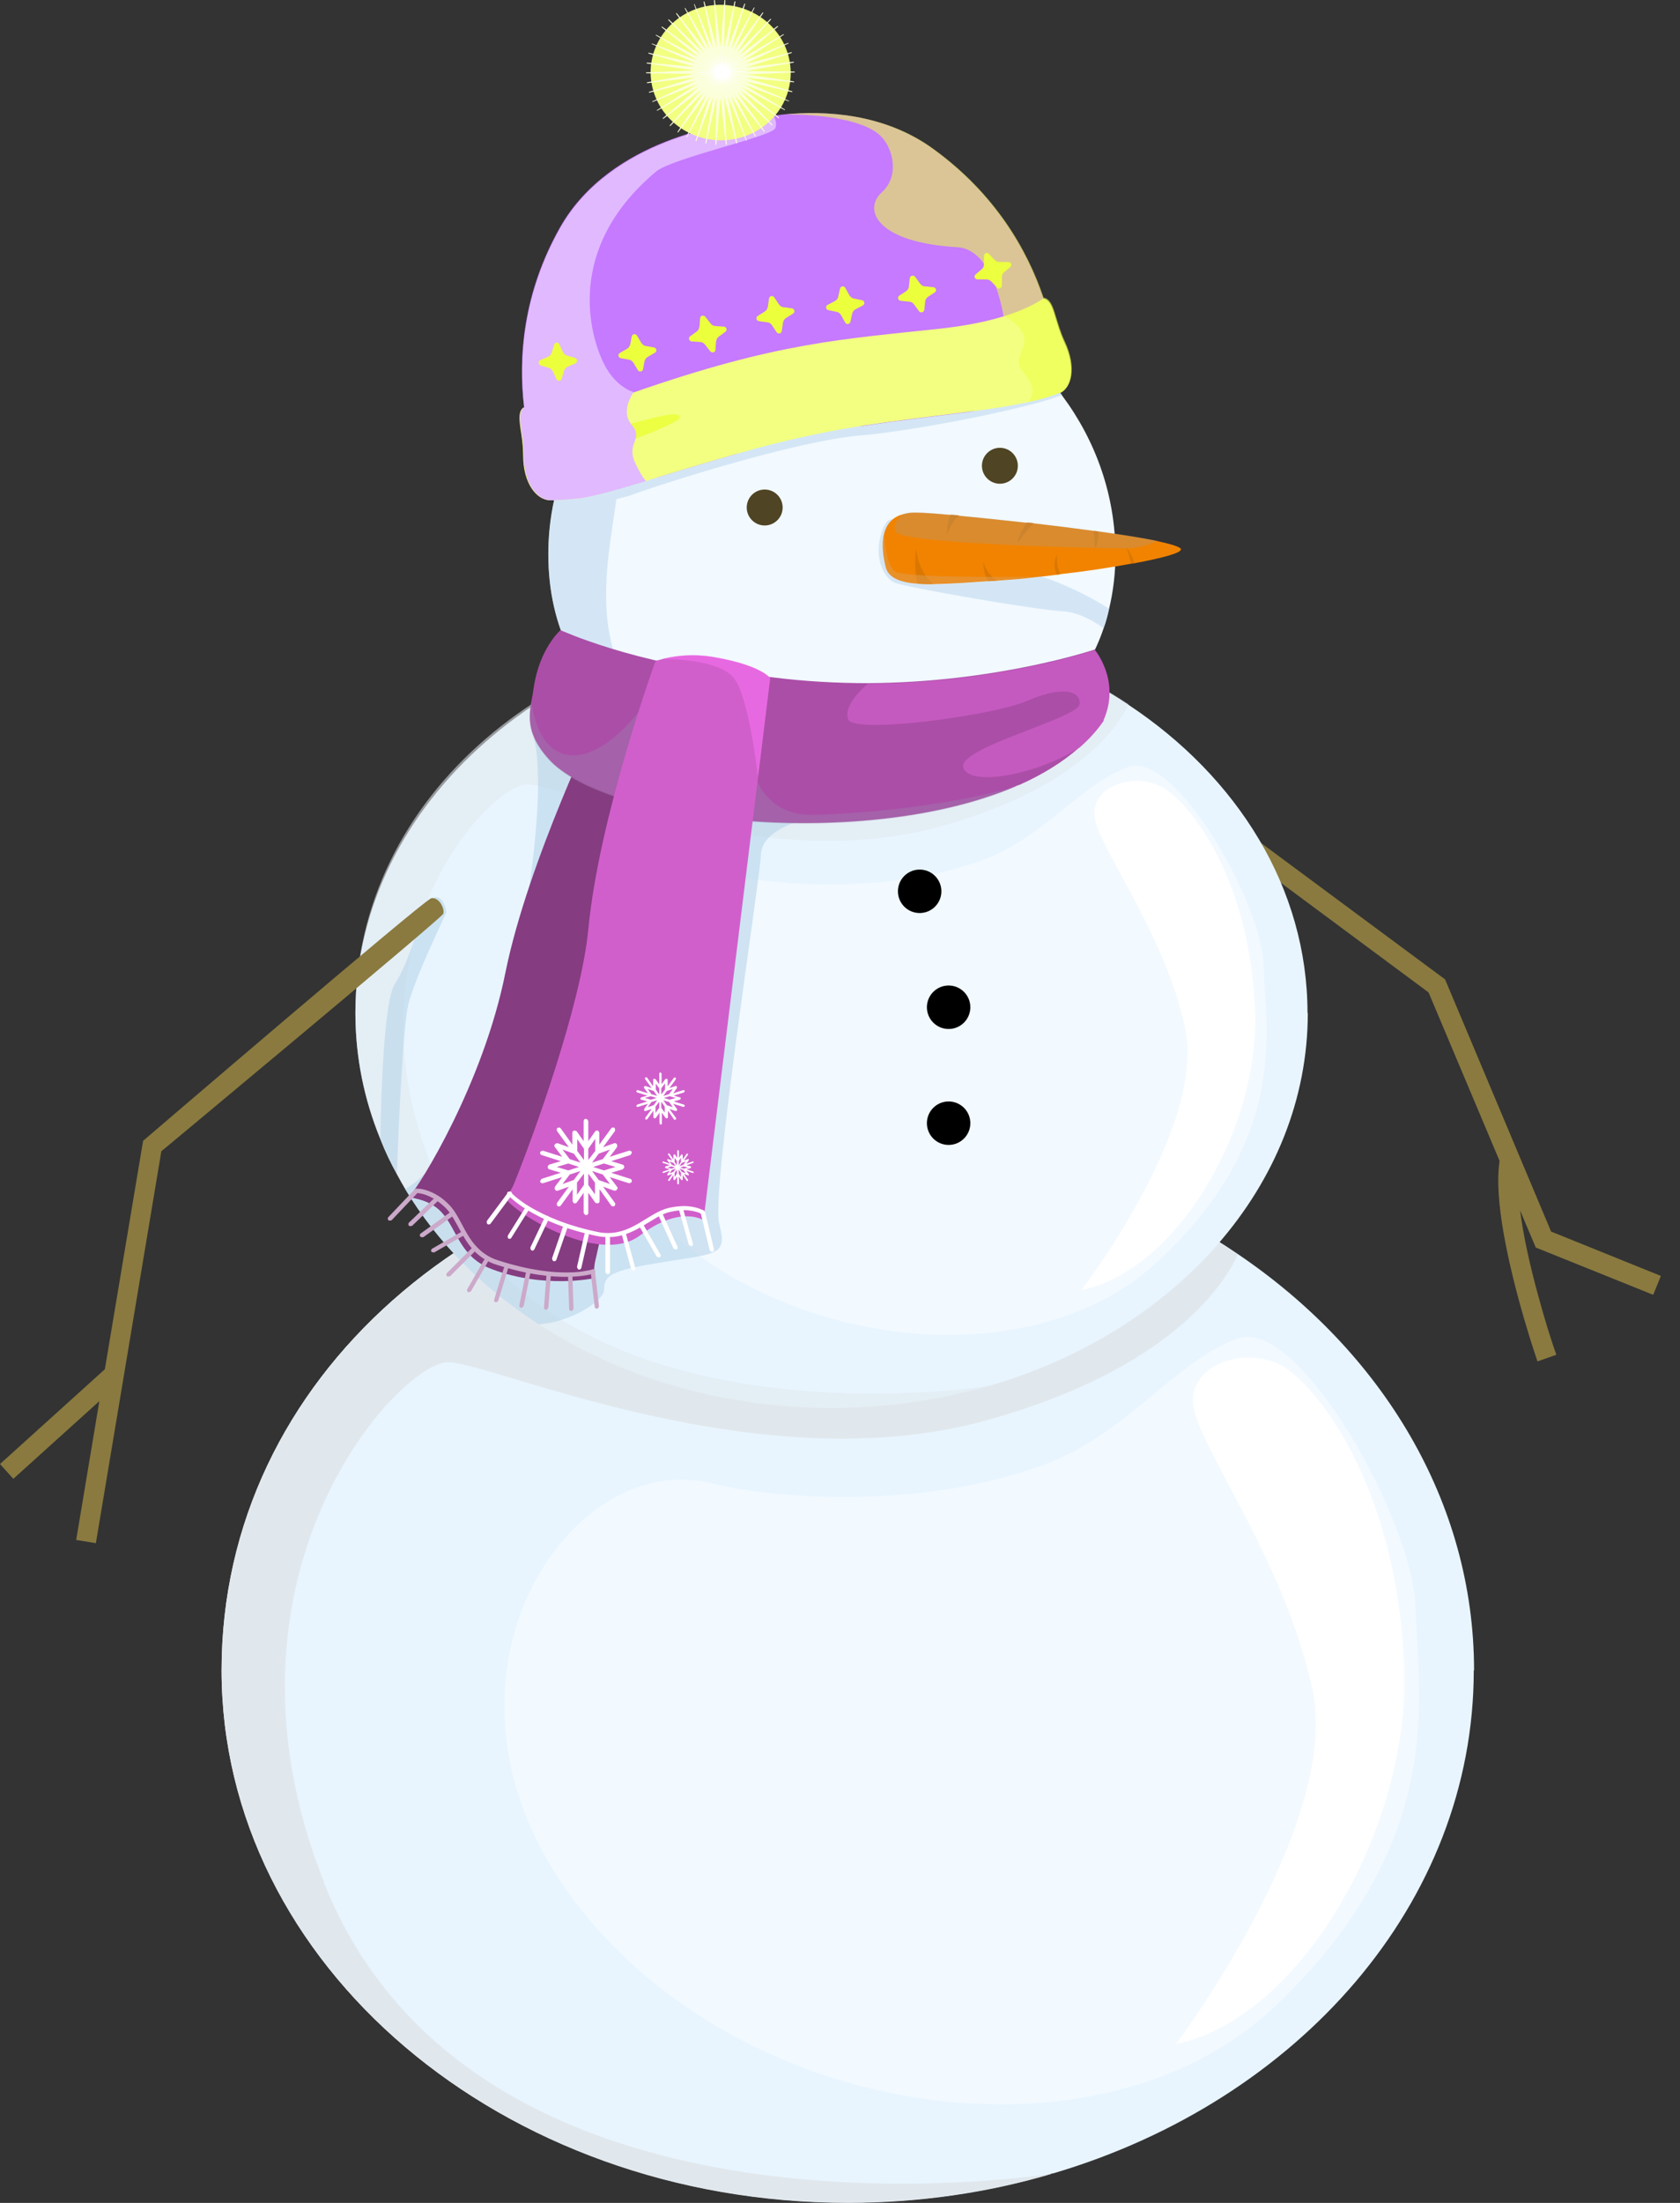 <svg width="58" height="76" viewBox="0 0 58 76" fill="none" xmlns="http://www.w3.org/2000/svg">
<rect x="0" y="0" width="58" height="76" fill="#333333" stroke="none"/>
<path d="M57.07 44.669L53.02 43.039L52.48 41.759C52.51 41.979 52.54 42.199 52.58 42.419C52.76 43.449 53.05 44.529 53.29 45.359C53.41 45.769 53.52 46.119 53.6 46.359C53.68 46.599 53.73 46.739 53.73 46.739L53.08 46.969C53.08 46.969 52.28 44.669 51.91 42.539C51.75 41.629 51.67 40.759 51.77 40.049L49.32 34.239L40.34 27.579L40.75 27.019L49.89 33.789L53.55 42.489L57.34 44.019L57.08 44.659L57.07 44.669Z" fill="#8A7A3F"/>
<path d="M50.88 57.629C50.88 65.659 44.82 72.479 36.37 74.979C36.37 74.979 36.35 74.979 36.34 74.979C34.12 75.639 31.74 75.989 29.27 75.989C17.33 75.989 7.65 67.769 7.65 57.619C7.65 47.469 16.62 39.859 27.96 39.289C28.4 39.269 28.83 39.259 29.27 39.259C31.49 39.259 33.64 39.539 35.66 40.079C38.27 40.759 40.66 41.849 42.74 43.269C47.71 46.629 50.89 51.809 50.89 57.629H50.88Z" fill="#E8F5FF"/>
<path d="M42.73 46.179C40.59 46.939 38.9 49.479 36.06 50.529C31.59 52.179 26.38 51.639 24.59 51.179C19.59 49.889 14.12 58.119 19.88 65.649C25.64 73.179 38 74.939 44.03 69.209C50.06 63.479 48.93 58.409 48.87 55.469C48.81 52.529 44.86 45.409 42.72 46.179H42.73Z" fill="#F2F9FF"/>
<g style="mix-blend-mode:multiply">
<path d="M11.18 64.939C16.34 77.919 35.42 75.129 36.34 74.989C34.12 75.649 31.74 75.999 29.27 75.999C17.33 75.999 7.65 67.779 7.65 57.629C7.65 47.479 16.62 39.869 27.96 39.299C30.75 39.579 33.44 39.859 35.66 40.089C38.27 40.769 40.66 41.859 42.74 43.279C42.26 44.319 40.4 47.239 34.07 48.999C26.25 51.179 17.13 47.059 15.49 46.999C13.84 46.939 6.96 54.289 11.19 64.939H11.18Z" fill="#E1E8ED"/>
</g>
<path d="M41.18 48.349C41.18 46.979 43.06 46.469 44.24 47.109C45.42 47.749 48.24 51.229 48.48 57.519C48.69 63.079 44.89 69.639 40.6 70.519C40.6 70.519 46.31 62.929 45.31 58.289C44.31 53.649 41.19 49.719 41.19 48.349H41.18Z" fill="white"/>
<path d="M45.15 34.949C45.15 40.909 40.54 45.969 34.12 47.819C34.12 47.819 34.11 47.819 34.1 47.819C32.41 48.299 30.6 48.569 28.72 48.569C24.9 48.569 21.39 47.499 18.61 45.689C16.68 44.449 15.09 42.849 13.99 41.019C13.89 40.849 13.79 40.669 13.7 40.499C13.48 40.109 13.29 39.709 13.13 39.289C12.57 37.929 12.27 36.469 12.27 34.949C12.27 27.709 19.09 21.789 27.71 21.359C28.04 21.349 28.37 21.329 28.71 21.329C30.4 21.329 32.03 21.539 33.57 21.949C35.55 22.449 37.37 23.259 38.95 24.309C42.73 26.809 45.14 30.649 45.14 34.949H45.15Z" fill="#E8F5FF"/>
<path d="M38.96 26.459C37.33 27.029 36.05 28.909 33.88 29.689C30.48 30.909 26.51 30.509 25.16 30.169C21.36 29.209 17.2 35.319 21.58 40.899C25.96 46.479 35.36 47.789 39.95 43.539C44.54 39.289 43.68 35.529 43.63 33.349C43.58 31.169 40.58 25.889 38.95 26.459H38.96Z" fill="#F2F9FF"/>
<g style="mix-blend-mode:multiply" opacity="0.57">
<path d="M14.95 40.369C18.88 49.989 33.39 47.929 34.09 47.819C32.4 48.309 30.59 48.569 28.71 48.569C19.63 48.569 12.27 42.469 12.27 34.949C12.27 27.429 19.09 21.789 27.72 21.359C29.84 21.569 31.89 21.779 33.58 21.939C35.56 22.439 37.38 23.249 38.96 24.299C38.6 25.069 37.18 27.239 32.36 28.539C26.41 30.149 19.47 27.099 18.22 27.059C16.96 27.009 11.73 32.469 14.95 40.359V40.369Z" fill="#E1E8ED"/>
</g>
<path d="M37.78 28.069C37.78 27.049 39.21 26.669 40.11 27.149C41.01 27.629 43.15 30.199 43.33 34.869C43.49 38.989 40.6 43.849 37.33 44.509C37.33 44.509 41.67 38.879 40.91 35.439C40.15 31.999 37.78 29.089 37.78 28.069Z" fill="white"/>
<path d="M38.51 19.119C38.51 19.788 38.43 20.419 38.29 21.009C38.24 21.238 38.18 21.468 38.1 21.678C37.51 23.428 36.28 24.738 34.64 25.628C33 26.509 30.95 26.959 28.73 26.959C23.32 26.959 18.93 24.308 18.93 19.119C18.93 18.569 18.98 18.029 19.08 17.498C19.16 17.078 19.27 16.659 19.4 16.259C19.52 15.868 19.68 15.489 19.86 15.118C21.43 11.928 24.81 9.729 28.72 9.729C31.68 9.729 34.33 10.989 36.12 12.979C36.32 13.188 36.5 13.418 36.67 13.649C37.82 15.188 38.51 17.078 38.51 19.128V19.119Z" fill="#F2F9FF"/>
<g style="mix-blend-mode:multiply" opacity="0.57">
<path d="M23.54 25.159C19.97 23.399 21 19.399 21.28 17.219C21.45 17.179 21.62 17.139 21.74 17.099C22.53 16.799 27.32 15.239 29.66 15.029C31.64 14.859 35.5 14.089 36.67 13.629C36.5 13.399 36.32 13.169 36.12 12.959C35.48 12.789 34.74 12.679 34.74 12.679L21.21 15.819C20.8 14.769 19.95 15.059 19.86 15.099C19.68 15.469 19.53 15.859 19.4 16.249C19.32 16.479 19.26 16.709 19.2 16.949C19.18 17.019 19.17 17.099 19.15 17.169C19.13 17.279 19.1 17.379 19.08 17.489H19.09C18.99 18.019 18.93 18.559 18.93 19.119C18.93 24.309 23.32 26.959 28.73 26.959C30.95 26.959 32.99 26.509 34.64 25.629C34.39 25.689 27.82 27.269 23.55 25.169L23.54 25.159Z" fill="#BED9ED"/>
</g>
<path d="M36.6 13.549L33.48 14.209C32.35 14.359 31.07 14.499 29.78 14.699C27.92 14.759 27.67 14.759 27.64 14.759C27.61 14.769 27.36 14.879 25.39 15.669C24.43 15.939 23.53 16.219 22.73 16.459L18.98 17.249C18.98 17.249 18.31 15.969 18.09 14.039C17.89 12.329 18.05 10.119 19.33 7.849C21.09 4.729 25.27 4.279 25.27 4.279C25.27 4.279 25.84 4.099 26.71 3.989C26.82 3.979 26.93 3.959 27.05 3.949C28.48 3.809 30.52 3.909 32.21 5.139C34.36 6.699 35.46 8.639 36.01 10.269C36.64 12.109 36.59 13.539 36.59 13.539L36.6 13.549Z" fill="#C67AFF"/>
<path d="M36.6 13.549C36.3 13.669 35.93 13.779 35.51 13.869C34.92 13.999 34.23 14.109 33.48 14.199C32.35 14.349 31.07 14.489 29.78 14.689C29.26 14.769 28.74 14.859 28.22 14.969C27.24 15.169 26.29 15.409 25.39 15.669C24.43 15.939 23.53 16.219 22.73 16.459C22.58 16.509 22.43 16.549 22.28 16.599C21.33 16.889 20.55 17.109 20.02 17.189C19.5 17.249 19.12 17.259 18.97 17.259C18.52 17.239 18.06 16.679 18.06 15.709C18.06 15.359 18.01 15.049 17.97 14.799C17.92 14.439 17.9 14.189 18.07 14.059C18.07 14.059 18.07 14.059 18.08 14.059C18.08 14.059 19.28 14.449 21.68 13.609C21.74 13.589 21.8 13.569 21.85 13.549C26.86 11.799 29.07 11.709 32.54 11.329C33.42 11.229 34.11 11.079 34.63 10.919C35.61 10.619 36.01 10.299 36.01 10.299C36.01 10.299 36.01 10.299 36.02 10.299C36.24 10.339 36.33 10.589 36.43 10.929C36.51 11.179 36.59 11.479 36.74 11.799C37.16 12.689 36.99 13.399 36.58 13.569L36.6 13.549Z" fill="#F2FF81"/>
<g style="mix-blend-mode:multiply">
<path d="M20.03 17.179C19.51 17.229 19.13 17.249 18.98 17.239C18.53 17.219 18.07 16.659 18.07 15.689C18.07 15.339 18.02 15.029 17.98 14.779C17.98 14.779 18.41 15.359 20.35 14.949C22.29 14.539 23.33 14.119 23.47 14.369C23.61 14.629 20.18 15.739 19.74 15.969C19.3 16.199 18.89 16.879 20.02 17.169L20.03 17.179Z" fill="#ECFF43"/>
</g>
<g style="mix-blend-mode:multiply">
<path d="M26.75 4.439C26.6 4.719 23.2 5.459 22.65 5.919C19.44 8.609 20.41 11.649 20.83 12.509C21.24 13.369 21.88 13.529 21.88 13.529C21.88 13.529 21.39 14.169 21.81 14.659C22.23 15.149 21.62 15.279 21.92 15.949C22.05 16.239 22.17 16.439 22.27 16.559C22.27 16.569 22.29 16.589 22.3 16.599C21.35 16.889 20.57 17.109 20.04 17.189C19.52 17.249 19.14 17.259 18.99 17.259C18.54 17.239 18.08 16.679 18.08 15.709C18.08 15.359 18.03 15.049 17.99 14.799C17.94 14.439 17.92 14.189 18.09 14.059C18.09 14.059 18.09 14.059 18.1 14.059C17.9 12.349 18.06 10.139 19.34 7.869C21.1 4.749 25.28 4.299 25.28 4.299C25.28 4.299 25.85 4.119 26.72 4.009C26.78 4.139 26.83 4.309 26.75 4.459V4.439Z" fill="#E1B9FF"/>
</g>
<path d="M24.36 0.218C23.06 0.488 22.23 1.738 22.52 2.998C22.81 4.258 24.09 5.058 25.4 4.788C26.71 4.518 27.53 3.268 27.24 2.008C26.95 0.748 25.66 -0.052 24.36 0.218Z" fill="#F2FF81"/>
<path d="M19.21 13.079L19.09 12.819C19.06 12.759 19.01 12.709 18.94 12.689L18.67 12.609C18.58 12.579 18.57 12.459 18.66 12.419L18.92 12.309C18.98 12.279 19.03 12.229 19.05 12.159L19.13 11.889C19.16 11.799 19.28 11.799 19.31 11.879L19.43 12.139C19.46 12.199 19.51 12.249 19.58 12.269L19.85 12.349C19.94 12.379 19.95 12.499 19.86 12.539L19.6 12.649C19.54 12.679 19.49 12.729 19.47 12.799L19.39 13.069C19.36 13.159 19.24 13.159 19.21 13.079Z" fill="#ECFF3D"/>
<path d="M22.02 12.768L21.87 12.518C21.83 12.458 21.78 12.418 21.71 12.408L21.43 12.358C21.34 12.338 21.32 12.218 21.4 12.178L21.64 12.038C21.7 12.008 21.74 11.948 21.76 11.878L21.81 11.608C21.83 11.518 21.94 11.498 21.99 11.578L22.14 11.828C22.18 11.888 22.23 11.928 22.3 11.938L22.58 11.988C22.67 12.008 22.69 12.128 22.61 12.168L22.37 12.308C22.31 12.338 22.27 12.398 22.25 12.468L22.2 12.738C22.18 12.828 22.07 12.848 22.02 12.768Z" fill="#ECFF3D"/>
<path d="M24.52 12.119L24.34 11.889C24.3 11.839 24.24 11.799 24.17 11.799L23.88 11.779C23.79 11.779 23.75 11.649 23.83 11.599L24.05 11.439C24.11 11.399 24.14 11.329 24.15 11.259L24.17 10.979C24.17 10.889 24.29 10.859 24.35 10.929L24.53 11.159C24.57 11.209 24.63 11.249 24.7 11.249L24.99 11.269C25.08 11.269 25.12 11.399 25.04 11.449L24.82 11.609C24.76 11.649 24.73 11.719 24.72 11.789L24.7 12.069C24.7 12.159 24.58 12.189 24.52 12.119Z" fill="#ECFF3D"/>
<path d="M34.59 9.849V9.569C34.59 9.499 34.61 9.429 34.67 9.389L34.88 9.209C34.95 9.149 34.91 9.039 34.81 9.039H34.52C34.45 9.039 34.39 9.019 34.34 8.969L34.14 8.759C34.08 8.689 33.97 8.739 33.97 8.829V9.109C33.97 9.179 33.95 9.249 33.89 9.289L33.68 9.469C33.61 9.529 33.65 9.639 33.75 9.639H34.04C34.11 9.639 34.17 9.659 34.22 9.709L34.42 9.919C34.48 9.989 34.59 9.939 34.59 9.849Z" fill="#ECFF3D"/>
<path d="M31.91 10.688L31.94 10.408C31.94 10.338 31.99 10.278 32.04 10.238L32.27 10.088C32.35 10.038 32.32 9.918 32.22 9.908L31.93 9.878C31.86 9.878 31.8 9.838 31.76 9.778L31.59 9.548C31.54 9.478 31.42 9.508 31.41 9.598L31.38 9.878C31.38 9.948 31.33 10.008 31.28 10.048L31.05 10.198C30.97 10.248 31 10.368 31.1 10.378L31.39 10.408C31.46 10.408 31.52 10.448 31.56 10.508L31.73 10.738C31.78 10.808 31.9 10.778 31.91 10.688Z" fill="#ECFF3D"/>
<path d="M29.36 11.099L29.42 10.829C29.43 10.759 29.48 10.699 29.54 10.669L29.79 10.539C29.87 10.499 29.85 10.369 29.76 10.359L29.48 10.299C29.41 10.289 29.35 10.239 29.32 10.179L29.18 9.929C29.14 9.849 29.02 9.869 29 9.959L28.94 10.229C28.93 10.299 28.88 10.359 28.82 10.389L28.57 10.519C28.49 10.559 28.51 10.689 28.6 10.699L28.88 10.759C28.95 10.769 29.01 10.819 29.04 10.879L29.18 11.129C29.22 11.209 29.34 11.189 29.36 11.099Z" fill="#ECFF3D"/>
<path d="M26.81 11.459L26.65 11.219C26.61 11.159 26.55 11.119 26.48 11.119L26.2 11.079C26.11 11.069 26.08 10.949 26.16 10.899L26.4 10.749C26.46 10.709 26.5 10.649 26.51 10.579L26.55 10.299C26.56 10.209 26.68 10.179 26.73 10.259L26.89 10.499C26.93 10.559 26.99 10.599 27.06 10.599L27.34 10.639C27.43 10.649 27.46 10.769 27.38 10.819L27.14 10.969C27.08 11.009 27.04 11.069 27.03 11.139L26.99 11.419C26.98 11.509 26.86 11.539 26.81 11.459Z" fill="#ECFF3D"/>
<path d="M26.62 0.669L25.53 1.899L26.84 0.899C26.84 0.899 26.87 0.899 26.86 0.919L25.61 1.999L27.05 1.179C27.05 1.179 27.08 1.189 27.06 1.199L25.67 2.099L27.21 1.479C27.21 1.479 27.24 1.499 27.22 1.499L25.72 2.209L27.33 1.799C27.33 1.799 27.35 1.819 27.33 1.829L25.74 2.329L27.4 2.129C27.4 2.129 27.42 2.149 27.4 2.159L25.76 2.449L27.43 2.469C27.43 2.469 27.45 2.499 27.43 2.499L25.76 2.569L27.41 2.809C27.41 2.809 27.42 2.839 27.41 2.839L25.75 2.689L27.35 3.149C27.35 3.149 27.36 3.179 27.35 3.179L25.72 2.809L27.24 3.479C27.24 3.479 27.24 3.509 27.24 3.499L25.68 2.919L27.1 3.779C27.1 3.779 27.1 3.809 27.09 3.799L25.62 3.019L26.9 4.059C26.9 4.059 26.9 4.089 26.88 4.079L25.54 3.109L26.67 4.309C26.67 4.309 26.67 4.339 26.65 4.329L25.45 3.189L26.4 4.529C26.4 4.529 26.39 4.559 26.38 4.549L25.35 3.259L26.1 4.709C26.1 4.709 26.09 4.739 26.08 4.719L25.24 3.309L25.78 4.849C25.78 4.849 25.76 4.879 25.76 4.849L25.13 3.339L25.45 4.939C25.45 4.939 25.43 4.959 25.42 4.939L25 3.359L25.09 4.989C25.09 4.989 25.07 5.009 25.06 4.989L24.87 3.369L24.73 4.989C24.73 4.989 24.7 5.009 24.7 4.989L24.74 3.359L24.38 4.949C24.38 4.949 24.35 4.959 24.35 4.949L24.62 3.339L24.04 4.869H24.01L24.5 3.309L23.71 4.739C23.71 4.739 23.68 4.739 23.69 4.729L24.4 3.259L23.41 4.569C23.41 4.569 23.38 4.569 23.39 4.549L24.3 3.179L23.14 4.349C23.14 4.349 23.11 4.349 23.12 4.329L24.21 3.099L22.9 4.099C22.9 4.099 22.87 4.099 22.88 4.079L24.13 2.999L22.69 3.819C22.69 3.819 22.66 3.809 22.68 3.799L24.07 2.899L22.53 3.519C22.53 3.519 22.5 3.499 22.52 3.499L24.02 2.789L22.41 3.199C22.41 3.199 22.39 3.179 22.41 3.169L24 2.669L22.34 2.869C22.34 2.869 22.32 2.849 22.34 2.839L23.98 2.549L22.31 2.529C22.31 2.529 22.29 2.499 22.31 2.499L23.98 2.429L22.33 2.189C22.33 2.189 22.32 2.159 22.33 2.159L23.99 2.309L22.39 1.849C22.39 1.849 22.38 1.819 22.39 1.819L24.02 2.189L22.5 1.519C22.5 1.519 22.5 1.489 22.5 1.499L24.06 2.079L22.64 1.219C22.64 1.219 22.64 1.189 22.65 1.199L24.12 1.979L22.84 0.939C22.84 0.939 22.84 0.909 22.86 0.919L24.2 1.889L23.07 0.689C23.07 0.689 23.07 0.659 23.09 0.669L24.29 1.809L23.34 0.469C23.34 0.469 23.35 0.439 23.36 0.449L24.39 1.739L23.64 0.289C23.64 0.289 23.65 0.259 23.66 0.279L24.5 1.689L23.96 0.149C23.96 0.149 23.98 0.119 23.98 0.149L24.61 1.659L24.29 0.059C24.29 0.059 24.31 0.039 24.32 0.059L24.74 1.639L24.65 0.009C24.65 0.009 24.67 -0.011 24.68 0.009L24.87 1.629L25.01 0.009C25.01 0.009 25.04 -0.011 25.04 0.009L25 1.639L25.36 0.049C25.36 0.049 25.39 0.039 25.39 0.049L25.12 1.659L25.7 0.129H25.73L25.24 1.689L26.03 0.259C26.03 0.259 26.06 0.259 26.05 0.269L25.34 1.739L26.33 0.429C26.33 0.429 26.36 0.429 26.35 0.449L25.44 1.819L26.6 0.649C26.6 0.649 26.63 0.649 26.62 0.669Z" fill="#FBFFDA"/>
<path d="M25.46 1.899L25.1 2.309L25.54 1.979L25.13 2.339L25.61 2.069L25.15 2.369L25.66 2.159L25.16 2.389L25.7 2.249L25.17 2.419L25.72 2.359L25.18 2.459H25.73V2.479L25.18 2.499L25.73 2.579L25.18 2.529L25.71 2.679L25.17 2.559L25.68 2.779L25.16 2.589L25.63 2.879L25.14 2.619L25.57 2.969L25.12 2.649L25.49 3.049L25.09 2.669L25.4 3.109L25.06 2.679L25.31 3.159L25.03 2.689L25.21 3.199L25 2.699L25.11 3.229L24.97 2.709L25 3.249L24.94 2.709L24.89 3.249V2.709L24.78 3.239L24.87 2.709L24.68 3.219L24.84 2.699L24.58 3.179L24.81 2.689L24.48 3.129L24.78 2.679L24.39 3.069L24.75 2.659L24.31 2.989L24.72 2.629L24.24 2.899L24.7 2.599L24.19 2.809L24.69 2.579L24.15 2.719L24.68 2.549L24.13 2.609L24.67 2.509H24.12V2.489L24.67 2.469L24.12 2.389L24.67 2.439L24.14 2.289L24.68 2.409L24.17 2.189L24.69 2.379L24.22 2.089L24.71 2.349L24.28 1.999L24.73 2.319L24.36 1.919L24.76 2.299L24.45 1.859L24.79 2.289L24.54 1.809L24.82 2.279L24.64 1.769L24.85 2.269L24.74 1.739L24.88 2.259L24.85 1.719L24.91 2.259L24.96 1.719V2.259L25.07 1.729L24.98 2.259L25.17 1.749L25.01 2.269L25.27 1.789L25.04 2.279L25.37 1.839L25.07 2.289L25.46 1.899Z" fill="white"/>
<g style="mix-blend-mode:soft-light" opacity="0.56">
<path d="M36.6 13.549C36.3 13.669 35.93 13.779 35.51 13.869C35.54 13.829 35.56 13.799 35.58 13.759C35.84 13.269 35.32 12.929 35.2 12.629C35.07 12.309 35.49 11.919 35.33 11.529C35.17 11.139 34.64 10.889 34.64 10.889C34.64 10.889 34.31 8.609 33.06 8.529C30.25 8.369 29.79 7.229 30.44 6.639C31.08 6.049 30.81 5.119 30.44 4.729C29.69 3.919 27.22 3.939 27.07 3.949C28.5 3.809 30.54 3.909 32.23 5.139C34.38 6.699 35.48 8.639 36.03 10.269C36.03 10.269 36.03 10.269 36.04 10.269C36.26 10.309 36.35 10.559 36.45 10.899C36.53 11.149 36.61 11.449 36.76 11.769C37.18 12.659 37.01 13.369 36.6 13.539V13.549Z" fill="#ECFF43"/>
</g>
<g style="mix-blend-mode:multiply" opacity="0.57">
<path d="M27.77 28.279C27.77 28.279 26.31 28.599 26.27 29.479C26.24 30.359 24.54 41.149 24.83 42.219C25.12 43.299 24.77 43.239 23.04 43.519C21.3 43.799 20.84 43.929 20.86 44.469C20.88 44.879 19.69 45.619 18.6 45.689C16.67 44.449 15.08 42.849 13.98 41.019C14.32 40.849 14.86 40.399 15.67 39.299C17.56 36.719 19.06 27.779 18.43 25.459L27.77 28.289V28.279Z" fill="#B5D3E8"/>
</g>
<path d="M20.73 24.579C20.73 24.579 18.23 29.699 17.45 33.549C16.68 37.399 14.47 40.939 14.13 41.279C14.06 41.339 14.78 41.319 15.24 41.819C15.79 42.409 15.86 43.369 16.99 43.789C18.8 44.469 20.5 44.099 20.5 44.099C20.5 44.099 20.5 43.759 20.54 43.549C20.58 43.339 24.61 25.579 24.61 25.579C24.61 25.579 24.36 25.119 22.78 24.669C21.64 24.339 20.72 24.589 20.72 24.589L20.73 24.579Z" fill="#853C81"/>
<path d="M20.54 43.859L20.68 45.069C20.68 45.069 20.66 45.149 20.61 45.149C20.57 45.149 20.53 45.129 20.53 45.079L20.39 43.869C20.39 43.869 20.41 43.789 20.46 43.789C20.5 43.789 20.54 43.809 20.54 43.859Z" fill="#CCA9CA"/>
<path d="M19.76 43.979L19.8 45.149C19.8 45.149 19.77 45.229 19.73 45.229C19.69 45.229 19.65 45.199 19.65 45.159L19.61 43.989C19.61 43.989 19.64 43.909 19.68 43.909C19.72 43.909 19.76 43.939 19.76 43.979Z" fill="#CCA9CA"/>
<path d="M19.02 43.959L18.93 45.119C18.93 45.119 18.89 45.189 18.85 45.189C18.81 45.189 18.78 45.149 18.78 45.109L18.87 43.949C18.87 43.949 18.91 43.879 18.95 43.879C18.99 43.879 19.02 43.919 19.02 43.959Z" fill="#CCA9CA"/>
<path d="M18.31 43.919L18.08 45.059C18.08 45.059 18.03 45.129 17.99 45.119C17.95 45.119 17.92 45.069 17.93 45.029L18.16 43.889C18.16 43.889 18.21 43.819 18.25 43.829C18.29 43.829 18.32 43.879 18.31 43.919Z" fill="#CCA9CA"/>
<path d="M17.54 43.769L17.2 44.879C17.2 44.879 17.15 44.939 17.11 44.929C17.07 44.919 17.05 44.879 17.06 44.839L17.4 43.729C17.4 43.729 17.45 43.669 17.49 43.679C17.53 43.689 17.55 43.729 17.54 43.769Z" fill="#CCA9CA"/>
<path d="M16.84 43.539L16.26 44.549C16.26 44.549 16.19 44.599 16.16 44.579C16.13 44.559 16.11 44.509 16.13 44.479L16.71 43.469C16.71 43.469 16.78 43.419 16.81 43.439C16.84 43.459 16.86 43.509 16.84 43.539Z" fill="#CCA9CA"/>
<path d="M16.43 43.139L15.54 44.029C15.54 44.029 15.46 44.059 15.43 44.029C15.4 43.999 15.4 43.949 15.43 43.919L16.32 43.029C16.32 43.029 16.4 42.999 16.43 43.029C16.46 43.059 16.46 43.109 16.43 43.139Z" fill="#CCA9CA"/>
<path d="M16 42.629L14.99 43.209C14.99 43.209 14.91 43.209 14.89 43.179C14.87 43.139 14.89 43.099 14.92 43.079L15.93 42.499C15.93 42.499 16.01 42.499 16.03 42.529C16.05 42.569 16.03 42.609 16 42.629Z" fill="#CCA9CA"/>
<path d="M15.64 41.95L14.62 42.679C14.62 42.679 14.54 42.7 14.51 42.66C14.48 42.62 14.49 42.58 14.53 42.55L15.55 41.819C15.55 41.819 15.63 41.8 15.66 41.84C15.69 41.88 15.68 41.919 15.64 41.95Z" fill="#CCA9CA"/>
<path d="M15.1 41.45L14.23 42.289C14.23 42.289 14.15 42.319 14.12 42.289C14.09 42.26 14.09 42.209 14.12 42.179L14.99 41.34C14.99 41.34 15.07 41.309 15.1 41.34C15.13 41.37 15.13 41.419 15.1 41.45Z" fill="#CCA9CA"/>
<path d="M14.43 41.139L13.52 42.099C13.52 42.099 13.44 42.129 13.41 42.099C13.38 42.069 13.38 42.019 13.41 41.989L14.32 41.029C14.32 41.029 14.4 40.999 14.43 41.029C14.46 41.059 14.46 41.109 14.43 41.139Z" fill="#CCA9CA"/>
<path d="M20.49 43.939C20.49 43.939 19.31 44.339 17.13 43.629C17 43.589 16.87 43.529 16.77 43.469C16.36 43.229 16.12 42.879 15.93 42.529C15.74 42.189 15.58 41.849 15.35 41.639C15.21 41.509 15.08 41.419 14.97 41.349C14.79 41.249 14.64 41.199 14.54 41.179C14.49 41.169 14.45 41.169 14.42 41.159H14.39C14.39 41.159 14.31 41.129 14.31 41.089C14.31 41.049 14.34 41.009 14.38 41.009C14.39 41.009 14.67 40.989 15.05 41.209C15.18 41.279 15.32 41.379 15.46 41.519C15.72 41.759 15.87 42.109 16.06 42.449C16.25 42.789 16.47 43.109 16.85 43.329C16.95 43.389 17.06 43.439 17.19 43.479C18.26 43.829 19.08 43.909 19.63 43.899C19.9 43.899 20.11 43.869 20.25 43.839C20.32 43.829 20.37 43.819 20.4 43.809H20.44L20.45 43.799C20.49 43.789 20.53 43.799 20.55 43.849C20.56 43.889 20.55 43.929 20.5 43.949L20.49 43.939Z" fill="#CCA9CA"/>
<path d="M38.1 24.869C37.87 25.209 37.58 25.519 37.26 25.799C37.26 25.799 37.26 25.799 37.25 25.799C36.67 26.309 35.96 26.739 35.17 27.089C35.17 27.089 35.16 27.089 35.15 27.089C29.91 29.379 20.88 28.389 18.93 26.169C18.2 25.349 18.25 24.769 18.35 24.169C18.38 24.019 18.41 23.859 18.43 23.699C18.63 22.369 19.35 21.739 19.35 21.739C19.35 21.739 21.89 22.909 25.68 23.289C25.8 23.299 25.92 23.319 26.04 23.319C26.23 23.329 26.41 23.339 26.6 23.359C27.76 23.509 28.89 23.569 29.96 23.569C34.42 23.549 37.79 22.409 37.79 22.409C37.79 22.409 38.7 23.469 38.1 24.839V24.869Z" fill="#AB4EA7"/>
<g style="mix-blend-mode:multiply" opacity="0.36">
<path d="M35.14 27.11C29.9 29.399 20.87 28.41 18.92 26.189C18.19 25.369 18.24 24.79 18.34 24.189C18.45 24.939 18.73 25.75 19.39 25.989C20.73 26.47 22.21 24.349 22.21 24.349L26.15 26.959C26.15 26.959 26.56 28.11 27.99 28.11C28.96 28.11 32.53 27.899 35.14 27.11Z" fill="#9C82AD"/>
</g>
<path d="M26.59 23.389L26.17 26.819L24.33 41.759L24.31 42.109C24.31 42.109 23.51 41.549 22.1 42.619C20.63 43.739 17.44 41.649 17.44 41.279C17.44 41.279 17.62 41.159 17.75 40.829C18.37 39.309 20.06 34.689 20.31 32.069C20.68 28.159 22.63 22.809 22.63 22.809C22.63 22.809 22.7 22.779 22.83 22.749C23.16 22.659 23.85 22.529 24.68 22.679C26.29 22.959 26.59 23.399 26.59 23.399V23.389Z" fill="#D15FCB"/>
<path d="M17.54 41.14L16.81 42.12C16.81 42.12 16.79 42.2 16.83 42.23C16.86 42.25 16.91 42.25 16.94 42.21L17.67 41.23C17.67 41.23 17.69 41.15 17.65 41.12C17.62 41.1 17.57 41.1 17.54 41.14Z" fill="white"/>
<path d="M18.15 41.64L17.53 42.63C17.53 42.63 17.52 42.71 17.55 42.73C17.59 42.75 17.63 42.74 17.65 42.71L18.27 41.72C18.27 41.72 18.28 41.64 18.25 41.62C18.21 41.6 18.17 41.61 18.15 41.64Z" fill="white"/>
<path d="M18.81 41.989L18.31 43.039C18.31 43.039 18.31 43.119 18.35 43.139C18.39 43.159 18.43 43.139 18.45 43.099L18.95 42.049C18.95 42.049 18.95 41.969 18.91 41.949C18.87 41.929 18.83 41.949 18.81 41.989Z" fill="white"/>
<path d="M19.44 42.309L19.06 43.409C19.06 43.409 19.06 43.489 19.11 43.509C19.15 43.519 19.19 43.509 19.21 43.459L19.59 42.359C19.59 42.359 19.59 42.279 19.54 42.259C19.5 42.249 19.46 42.259 19.44 42.309Z" fill="white"/>
<path d="M20.18 42.57L19.92 43.71C19.92 43.71 19.94 43.79 19.98 43.8C20.02 43.81 20.06 43.78 20.07 43.74L20.33 42.6C20.33 42.6 20.31 42.52 20.27 42.51C20.23 42.5 20.19 42.53 20.18 42.57Z" fill="white"/>
<path d="M20.9 42.71V43.88C20.9 43.88 20.93 43.96 20.98 43.96C21.03 43.96 21.06 43.93 21.06 43.88V42.71C21.06 42.71 21.03 42.63 20.98 42.63C20.93 42.63 20.9 42.66 20.9 42.71Z" fill="white"/>
<path d="M21.46 42.57L21.79 43.78C21.79 43.78 21.84 43.84 21.88 43.83C21.92 43.82 21.94 43.78 21.93 43.74L21.6 42.53C21.6 42.53 21.55 42.47 21.51 42.48C21.47 42.49 21.45 42.53 21.46 42.57Z" fill="white"/>
<path d="M22.09 42.339L22.67 43.349C22.67 43.349 22.74 43.399 22.77 43.379C22.81 43.359 22.82 43.309 22.8 43.279L22.22 42.269C22.22 42.269 22.15 42.219 22.12 42.239C22.08 42.259 22.07 42.309 22.09 42.339Z" fill="white"/>
<path d="M22.73 41.929L23.25 43.069C23.25 43.069 23.31 43.119 23.35 43.109C23.39 43.099 23.4 43.049 23.39 43.009L22.87 41.869C22.87 41.869 22.81 41.819 22.77 41.829C22.73 41.839 22.72 41.889 22.73 41.929Z" fill="white"/>
<path d="M23.45 41.77L23.78 42.94C23.78 42.94 23.83 43 23.87 42.99C23.91 42.98 23.93 42.94 23.92 42.9L23.59 41.73C23.59 41.73 23.54 41.67 23.5 41.68C23.46 41.69 23.44 41.73 23.45 41.77Z" fill="white"/>
<path d="M24.19 41.84L24.5 43.13C24.5 43.13 24.55 43.2 24.59 43.19C24.63 43.19 24.66 43.14 24.65 43.1L24.34 41.81C24.34 41.81 24.29 41.74 24.25 41.75C24.21 41.75 24.18 41.8 24.19 41.84Z" fill="white"/>
<path d="M17.54 41.23C17.54 41.23 18.36 42.17 20.6 42.64C20.74 42.67 20.87 42.68 21 42.68C21.48 42.68 21.86 42.49 22.2 42.29C22.54 42.09 22.84 41.87 23.14 41.81C23.32 41.77 23.48 41.75 23.62 41.75C23.82 41.75 23.98 41.79 24.08 41.82C24.13 41.84 24.17 41.85 24.19 41.87H24.22V41.89C24.22 41.89 24.3 41.9 24.32 41.87C24.34 41.84 24.33 41.79 24.3 41.77C24.3 41.77 24.06 41.61 23.61 41.61C23.46 41.61 23.29 41.63 23.1 41.67C22.75 41.75 22.45 41.97 22.11 42.17C21.78 42.37 21.42 42.54 20.99 42.54C20.87 42.54 20.75 42.53 20.62 42.5C19.52 42.27 18.77 41.92 18.3 41.64C18.06 41.5 17.9 41.37 17.79 41.28C17.74 41.23 17.7 41.2 17.67 41.17L17.64 41.14C17.64 41.14 17.57 41.1 17.53 41.12C17.5 41.15 17.5 41.19 17.53 41.23H17.54Z" fill="white"/>
<path d="M21.76 40.67L21.1 40.46L21.5 40.34C21.5 40.34 21.56 40.29 21.55 40.26C21.55 40.22 21.53 40.19 21.5 40.18L21.1 40.06L21.76 39.85C21.76 39.85 21.82 39.79 21.81 39.75C21.8 39.71 21.75 39.69 21.71 39.7L21.05 39.91L21.3 39.58C21.3 39.58 21.32 39.51 21.3 39.48C21.28 39.45 21.25 39.43 21.21 39.44L20.82 39.58L21.23 39.02C21.23 39.02 21.25 38.94 21.21 38.91C21.18 38.89 21.13 38.89 21.1 38.93L20.69 39.49V39.08C20.69 39.08 20.67 39.01 20.64 39.01C20.61 38.99 20.57 39.01 20.55 39.03L20.31 39.37V38.68C20.31 38.68 20.28 38.6 20.23 38.6C20.18 38.6 20.15 38.63 20.15 38.68V39.37L19.91 39.03C19.91 39.03 19.85 38.99 19.82 39.01C19.78 39.01 19.76 39.05 19.76 39.08V39.49L19.36 38.93C19.34 38.9 19.29 38.89 19.25 38.91C19.22 38.93 19.21 38.98 19.23 39.02L19.64 39.58L19.25 39.44C19.25 39.44 19.18 39.44 19.16 39.48C19.13 39.51 19.13 39.55 19.16 39.58L19.41 39.91L18.75 39.7C18.75 39.7 18.67 39.7 18.65 39.75C18.64 39.79 18.65 39.83 18.7 39.85L19.36 40.06L18.96 40.18C18.96 40.18 18.9 40.23 18.91 40.26C18.91 40.3 18.93 40.33 18.96 40.34L19.36 40.46L18.7 40.67C18.7 40.67 18.64 40.73 18.65 40.77C18.66 40.81 18.71 40.83 18.75 40.82L19.41 40.61L19.16 40.94C19.16 40.94 19.14 41.01 19.16 41.04C19.18 41.07 19.21 41.09 19.25 41.08L19.64 40.94L19.23 41.5C19.23 41.5 19.21 41.58 19.25 41.61C19.28 41.63 19.33 41.63 19.36 41.59L19.77 41.03V41.44C19.77 41.44 19.79 41.51 19.82 41.51C19.85 41.53 19.89 41.51 19.91 41.49L20.15 41.15V41.84C20.15 41.84 20.18 41.92 20.23 41.92C20.28 41.92 20.31 41.89 20.31 41.84V41.15L20.55 41.49C20.55 41.49 20.61 41.53 20.64 41.51C20.68 41.51 20.7 41.47 20.7 41.44V41.03L21.1 41.59C21.12 41.62 21.17 41.63 21.21 41.61C21.24 41.59 21.25 41.54 21.23 41.5L20.82 40.94L21.21 41.08C21.21 41.08 21.28 41.08 21.3 41.04C21.33 41.01 21.33 40.97 21.3 40.94L21.05 40.61L21.71 40.82C21.71 40.82 21.79 40.82 21.81 40.77C21.82 40.73 21.81 40.69 21.76 40.67ZM21.25 40.26L20.85 40.38L20.48 40.26L20.85 40.14L21.25 40.26ZM21.06 39.66L20.81 39.99L20.44 40.11L20.67 39.8L21.06 39.66ZM20.55 39.29V39.71L20.31 40.02V39.63L20.55 39.29ZM19.92 39.29L20.16 39.63V40.02L19.93 39.71V39.29H19.92ZM19.42 39.66L19.81 39.8L20.04 40.11L19.67 39.99L19.42 39.66ZM19.22 40.26L19.62 40.14L19.99 40.26L19.62 40.38L19.22 40.26ZM19.42 40.85L19.67 40.52L20.04 40.4L19.81 40.71L19.42 40.85ZM19.92 41.22V40.8L20.16 40.49V40.88L19.92 41.22ZM20.55 41.22L20.31 40.88V40.49L20.54 40.8V41.22H20.55ZM21.06 40.85L20.67 40.71L20.44 40.4L20.81 40.52L21.06 40.85Z" fill="white"/>
<path d="M23.61 38.109L23.26 37.999L23.47 37.939C23.47 37.939 23.5 37.919 23.5 37.899C23.5 37.879 23.5 37.859 23.47 37.859L23.26 37.799L23.61 37.689C23.61 37.689 23.64 37.659 23.64 37.639C23.64 37.619 23.61 37.609 23.59 37.609L23.24 37.719L23.37 37.539C23.37 37.539 23.37 37.499 23.37 37.489C23.37 37.469 23.34 37.459 23.32 37.469L23.11 37.539L23.33 37.239C23.33 37.239 23.33 37.199 23.33 37.179C23.31 37.169 23.29 37.179 23.27 37.179L23.05 37.479V37.259C23.05 37.259 23.05 37.219 23.02 37.219C23 37.219 22.98 37.219 22.97 37.229L22.84 37.409V37.039C22.84 37.039 22.82 36.999 22.8 36.999C22.78 36.999 22.76 37.019 22.76 37.039V37.409L22.63 37.229C22.63 37.229 22.6 37.209 22.58 37.219C22.56 37.219 22.55 37.239 22.55 37.259V37.479L22.34 37.179C22.33 37.159 22.3 37.159 22.28 37.179C22.26 37.189 22.26 37.219 22.28 37.239L22.5 37.539L22.29 37.469C22.29 37.469 22.25 37.469 22.24 37.489C22.23 37.499 22.22 37.529 22.24 37.539L22.37 37.719L22.02 37.609C22.02 37.609 21.98 37.609 21.97 37.639C21.97 37.659 21.97 37.679 22 37.689L22.35 37.799L22.14 37.859C22.14 37.859 22.11 37.879 22.11 37.899C22.11 37.919 22.11 37.939 22.14 37.939L22.35 37.999L22 38.109C22 38.109 21.97 38.139 21.97 38.159C21.97 38.179 22 38.189 22.02 38.189L22.37 38.079L22.24 38.259C22.24 38.259 22.24 38.299 22.24 38.309C22.24 38.329 22.27 38.339 22.29 38.329L22.5 38.259L22.28 38.559C22.28 38.559 22.28 38.599 22.28 38.619C22.3 38.629 22.32 38.619 22.34 38.619L22.56 38.319V38.539C22.56 38.539 22.56 38.579 22.59 38.579C22.61 38.579 22.63 38.579 22.64 38.569L22.77 38.389V38.759C22.77 38.759 22.79 38.799 22.81 38.799C22.83 38.799 22.85 38.779 22.85 38.759V38.389L22.98 38.569C22.98 38.569 23.01 38.589 23.03 38.579C23.05 38.579 23.06 38.559 23.06 38.539V38.319L23.27 38.619C23.28 38.639 23.31 38.639 23.33 38.619C23.35 38.609 23.35 38.579 23.33 38.559L23.11 38.259L23.32 38.329C23.32 38.329 23.36 38.329 23.37 38.309C23.38 38.299 23.39 38.269 23.37 38.259L23.24 38.079L23.59 38.189C23.59 38.189 23.63 38.189 23.64 38.159C23.64 38.139 23.64 38.119 23.61 38.109ZM23.33 37.879L23.12 37.939L22.92 37.879L23.12 37.819L23.33 37.879ZM23.23 37.569L23.1 37.749L22.9 37.809L23.02 37.639L23.23 37.569ZM22.96 37.369V37.589L22.83 37.759V37.549L22.96 37.369ZM22.63 37.369L22.76 37.549V37.759L22.64 37.589V37.369H22.63ZM22.36 37.569L22.57 37.639L22.69 37.809L22.49 37.749L22.36 37.569ZM22.26 37.879L22.47 37.819L22.67 37.879L22.47 37.939L22.26 37.879ZM22.36 38.199L22.49 38.019L22.69 37.959L22.57 38.129L22.36 38.199ZM22.63 38.399V38.179L22.76 38.009V38.219L22.63 38.399ZM22.96 38.399L22.83 38.219V38.009L22.95 38.179V38.399H22.96ZM23.23 38.199L23.02 38.129L22.9 37.959L23.1 38.019L23.23 38.199Z" fill="white"/>
<path d="M23.93 40.42L23.7 40.34L23.84 40.3C23.84 40.3 23.86 40.28 23.86 40.27C23.86 40.26 23.86 40.24 23.84 40.24L23.7 40.2L23.93 40.12C23.93 40.12 23.95 40.1 23.95 40.09C23.95 40.08 23.93 40.07 23.92 40.07L23.69 40.15L23.78 40.03C23.78 40.03 23.78 40.01 23.78 40C23.78 39.99 23.76 39.98 23.75 39.99L23.61 40.04L23.75 39.84C23.75 39.84 23.75 39.81 23.75 39.8C23.74 39.8 23.72 39.8 23.71 39.8L23.57 40V39.86C23.57 39.86 23.57 39.84 23.55 39.83C23.54 39.83 23.52 39.83 23.52 39.83L23.44 39.95V39.71C23.44 39.71 23.43 39.68 23.41 39.68C23.39 39.68 23.38 39.69 23.38 39.71V39.95L23.3 39.83C23.3 39.83 23.28 39.82 23.27 39.83C23.26 39.83 23.25 39.84 23.25 39.86V40L23.11 39.8C23.11 39.79 23.08 39.79 23.07 39.8C23.06 39.8 23.06 39.83 23.07 39.84L23.21 40.04L23.07 39.99C23.07 39.99 23.04 39.99 23.04 40C23.04 40 23.03 40.02 23.04 40.03L23.13 40.15L22.9 40.07C22.9 40.07 22.87 40.07 22.87 40.09C22.87 40.1 22.87 40.12 22.89 40.12L23.12 40.2L22.98 40.24C22.98 40.24 22.96 40.26 22.96 40.27C22.96 40.28 22.96 40.3 22.98 40.3L23.12 40.34L22.89 40.42C22.89 40.42 22.87 40.44 22.87 40.45C22.87 40.46 22.89 40.47 22.9 40.47L23.13 40.39L23.04 40.51C23.04 40.51 23.04 40.53 23.04 40.54C23.04 40.55 23.06 40.56 23.07 40.55L23.21 40.5L23.07 40.7C23.07 40.7 23.07 40.73 23.07 40.74C23.08 40.74 23.1 40.74 23.11 40.74L23.25 40.54V40.68C23.25 40.68 23.25 40.7 23.27 40.71C23.28 40.71 23.3 40.71 23.3 40.71L23.38 40.59V40.83C23.38 40.83 23.39 40.86 23.41 40.86C23.43 40.86 23.44 40.85 23.44 40.83V40.59L23.52 40.71C23.52 40.71 23.54 40.72 23.55 40.71C23.56 40.71 23.57 40.7 23.57 40.68V40.54L23.71 40.74C23.71 40.75 23.74 40.75 23.75 40.74C23.76 40.74 23.76 40.71 23.75 40.7L23.61 40.5L23.75 40.55C23.75 40.55 23.78 40.55 23.78 40.54C23.78 40.54 23.79 40.52 23.78 40.51L23.69 40.39L23.92 40.47C23.92 40.47 23.95 40.47 23.95 40.45C23.95 40.44 23.95 40.42 23.93 40.42ZM23.75 40.28L23.61 40.32L23.48 40.28L23.61 40.24L23.75 40.28ZM23.68 40.07L23.59 40.19L23.46 40.23L23.54 40.12L23.68 40.07ZM23.51 39.94V40.09L23.43 40.2V40.06L23.51 39.94ZM23.29 39.94L23.37 40.06V40.2L23.29 40.09V39.94ZM23.11 40.07L23.25 40.12L23.33 40.23L23.2 40.19L23.11 40.07ZM23.04 40.28L23.18 40.24L23.31 40.28L23.18 40.32L23.04 40.28ZM23.11 40.48L23.2 40.36L23.33 40.32L23.25 40.43L23.11 40.48ZM23.29 40.61V40.46L23.37 40.35V40.49L23.29 40.61ZM23.51 40.61L23.43 40.49V40.35L23.51 40.46V40.61ZM23.68 40.48L23.54 40.43L23.46 40.32L23.59 40.36L23.68 40.48Z" fill="white"/>
<g style="mix-blend-mode:screen" opacity="0.48">
<path d="M26.59 23.389L26.17 26.819C26.17 26.819 25.89 24.219 25.38 23.449C24.86 22.679 22.83 22.739 22.83 22.739C23.16 22.649 23.85 22.519 24.68 22.669C26.29 22.949 26.59 23.389 26.59 23.389Z" fill="#FF74F8"/>
</g>
<g style="mix-blend-mode:screen" opacity="0.3">
<path d="M38.1 24.87C37.87 25.21 37.58 25.52 37.26 25.8C37.26 25.8 37.26 25.8 37.25 25.8C35.9 26.68 33.51 27.18 33.26 26.49C33 25.81 37.2 24.79 37.27 24.3C37.33 23.81 36.63 23.67 35.46 24.18C34.29 24.69 29.48 25.34 29.28 24.82C29.09 24.29 29.96 23.59 29.96 23.59C34.42 23.57 37.79 22.43 37.79 22.43C37.79 22.43 38.7 23.49 38.1 24.86V24.87Z" fill="#FF74F8"/>
</g>
<path d="M26.4 18.129C26.742 18.129 27.02 17.851 27.02 17.509C27.02 17.166 26.742 16.889 26.4 16.889C26.058 16.889 25.78 17.166 25.78 17.509C25.78 17.851 26.058 18.129 26.4 18.129Z" fill="#4F4424"/>
<path d="M34.52 16.689C34.862 16.689 35.14 16.412 35.14 16.069C35.14 15.727 34.862 15.449 34.52 15.449C34.178 15.449 33.9 15.727 33.9 16.069C33.9 16.412 34.178 16.689 34.52 16.689Z" fill="#4F4424"/>
<g style="mix-blend-mode:multiply" opacity="0.57">
<path d="M38.29 20.999C38.24 21.229 38.18 21.459 38.1 21.669C37.76 21.429 37.23 21.119 36.69 21.089C35.81 21.049 31.26 20.269 30.88 20.099C30.51 19.929 30.19 19.279 30.4 18.489C30.61 17.699 30.88 17.959 30.88 17.959C30.88 17.959 33.36 19.179 35.24 19.669C36.73 20.059 37.88 20.739 38.29 20.999Z" fill="#BED9ED"/>
</g>
<path d="M40.76 18.959C40.79 19.069 40.15 19.249 39.18 19.429C39.14 19.429 39.09 19.439 39.04 19.449C38.35 19.579 37.5 19.709 36.61 19.809L36.49 19.829C36.25 19.859 36.02 19.889 35.78 19.909C35.33 19.969 34.88 19.999 34.45 20.029C34.35 20.029 34.25 20.039 34.15 20.049C34.13 20.049 34.1 20.049 34.08 20.049C33.41 20.099 32.79 20.139 32.26 20.149C32.07 20.149 31.88 20.149 31.71 20.139C31.09 20.099 30.67 19.939 30.58 19.559C30.49 19.189 30.43 18.759 30.53 18.399V18.379C30.62 18.079 30.81 17.829 31.19 17.739C31.33 17.699 31.48 17.679 31.67 17.689C31.89 17.689 32.3 17.719 32.83 17.769C32.93 17.769 33.03 17.779 33.14 17.799C33.8 17.859 34.62 17.949 35.46 18.039C35.54 18.039 35.62 18.049 35.7 18.059C36.4 18.139 37.11 18.229 37.77 18.319C37.83 18.319 37.88 18.329 37.94 18.339C38.73 18.449 39.45 18.559 39.96 18.669C40.46 18.779 40.76 18.869 40.78 18.959H40.76Z" fill="#F18300"/>
<path d="M32.24 20.149C32.05 20.149 31.86 20.149 31.69 20.139C31.52 19.659 31.63 18.919 31.63 18.919C31.69 19.579 32 19.959 32.23 20.159L32.24 20.149Z" fill="#DB7700"/>
<path d="M33.12 17.79C32.96 17.91 32.8 18.11 32.7 18.44C32.7 18.44 32.68 18.07 32.81 17.76C32.91 17.76 33.01 17.77 33.12 17.79Z" fill="#DB7700"/>
<path d="M34.43 20.03C34.33 20.03 34.23 20.04 34.13 20.05C33.93 19.78 33.95 19.39 33.95 19.39C34.04 19.71 34.24 19.92 34.43 20.03Z" fill="#DB7700"/>
<path d="M35.69 18.049C35.46 18.259 35.14 18.709 35.14 18.709C35.15 18.539 35.31 18.249 35.44 18.029C35.52 18.029 35.6 18.039 35.68 18.049H35.69Z" fill="#DB7700"/>
<path d="M36.61 19.809L36.49 19.829C36.3 19.509 36.49 19.129 36.49 19.129C36.48 19.459 36.53 19.679 36.61 19.809Z" fill="#DB7700"/>
<path d="M37.8 18.919C37.8 18.919 37.8 18.579 37.75 18.319C37.81 18.319 37.86 18.329 37.92 18.339C37.92 18.519 37.91 18.739 37.8 18.919Z" fill="#DB7700"/>
<path d="M39.18 19.429C39.18 19.429 39.09 19.439 39.04 19.449C39.01 19.219 38.9 18.919 38.9 18.919C39.02 19.039 39.11 19.269 39.18 19.429Z" fill="#DB7700"/>
<g style="mix-blend-mode:screen" opacity="0.33">
<path d="M39.94 18.669C39.67 18.799 39.29 18.919 38.8 18.919C37.78 18.919 31.28 18.759 30.95 18.369C30.78 18.169 30.96 17.919 31.18 17.729C31.32 17.689 31.47 17.669 31.66 17.679C31.88 17.679 32.29 17.709 32.82 17.759C32.92 17.759 33.02 17.769 33.13 17.789C33.79 17.849 34.61 17.939 35.45 18.029C35.53 18.029 35.61 18.039 35.69 18.049C36.39 18.129 37.1 18.219 37.76 18.309C37.82 18.309 37.87 18.319 37.93 18.329C38.72 18.439 39.44 18.549 39.95 18.659L39.94 18.669Z" fill="#AB9A88"/>
</g>
<g style="mix-blend-mode:multiply" opacity="0.51">
<path d="M35.77 19.899C35.32 19.959 34.87 19.989 34.44 20.019C34.34 20.019 34.24 20.029 34.14 20.039C34.12 20.039 34.09 20.039 34.07 20.039C33.4 20.089 32.78 20.129 32.25 20.139C32.06 20.139 31.87 20.139 31.7 20.129C31.08 20.089 30.66 19.929 30.57 19.549C30.48 19.179 30.42 18.749 30.52 18.389V18.369C30.53 18.469 30.58 19.459 30.89 19.709C31.19 19.949 35.15 19.899 35.78 19.899H35.77Z" fill="#E09C53"/>
</g>
<g style="mix-blend-mode:multiply" opacity="0.57">
<path d="M15.41 31.468C15.4 31.549 14.37 33.599 14.1 34.639C13.91 35.428 13.76 38.898 13.7 40.498C13.48 40.108 13.29 39.709 13.13 39.288C13.16 37.508 13.27 34.508 13.63 33.949C14.14 33.139 14.45 31.939 14.45 31.939L14.91 30.998C14.91 30.998 15.06 30.898 15.19 30.998C15.32 31.088 15.42 31.389 15.4 31.468H15.41Z" fill="#B5D3E8"/>
</g>
<path d="M14.86 31.009C14.57 31.109 4.94 39.359 4.94 39.359L3.62 47.239L0 50.509L0.46 51.019L3.43 48.339L2.63 53.129L3.31 53.239L5.57 39.719C5.57 39.719 15.23 31.689 15.3 31.529C15.37 31.369 15.15 30.899 14.85 30.999L14.86 31.009Z" fill="#8A7A3F"/>
<circle cx="31.75" cy="30.75" r="0.75" fill="black"/>
<circle cx="32.75" cy="34.75" r="0.75" fill="black"/>
<circle cx="32.75" cy="38.75" r="0.75" fill="black"/>
</svg>

